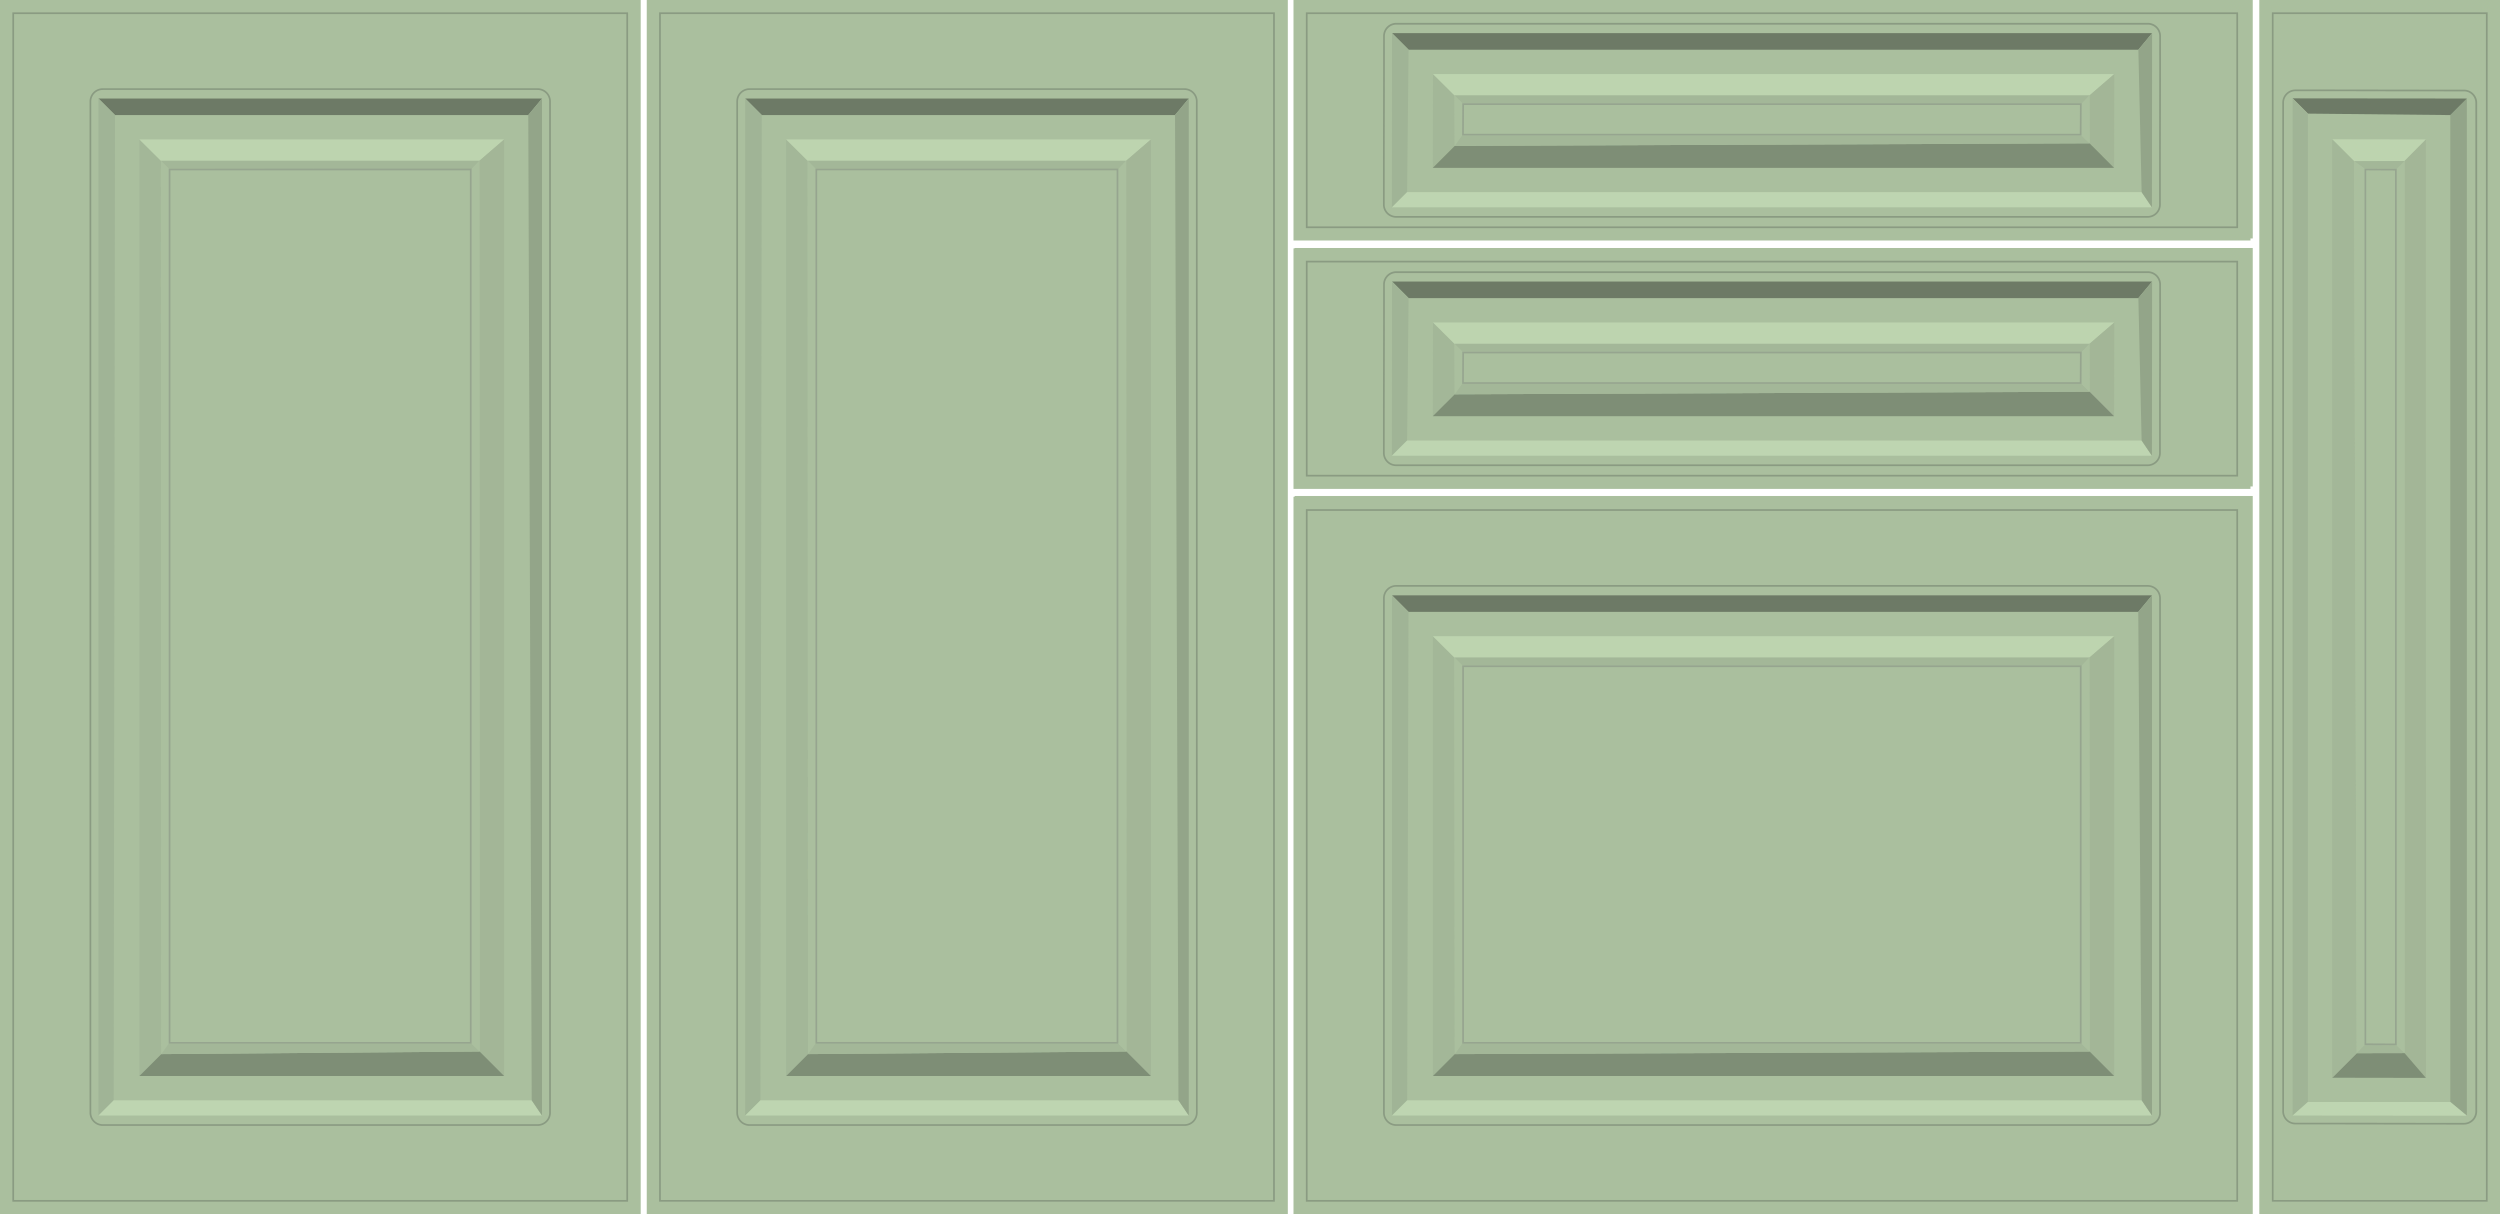 <svg id="Layer_1" data-name="Layer 1" xmlns="http://www.w3.org/2000/svg" viewBox="0 0 5000 2428.14">
  <defs>
    <style>
      .cls-1 {
        fill: #abc09f;
      }

      .cls-2 {
        fill: #7d847a;
      }

      .cls-10, .cls-11, .cls-13, .cls-14, .cls-15, .cls-16, .cls-17, .cls-18, .cls-19, .cls-2, .cls-20, .cls-21, .cls-3, .cls-4, .cls-5, .cls-6, .cls-7, .cls-8, .cls-9 {
        fill-rule: evenodd;
      }

      .cls-3 {
        fill: #6d7b66;
      }

      .cls-4 {
        fill: #a1b496;
      }

      .cls-5 {
        fill: #bdd5b0;
      }

      .cls-6 {
        fill: #93a589;
      }

      .cls-7 {
        fill: #a3b798;
      }

      .cls-8 {
        fill: #c0d8b3;
      }

      .cls-9 {
        fill: #b3c8a7;
      }

      .cls-10 {
        fill: #7e8e75;
      }

      .cls-11 {
        fill: #899383;
      }

      .cls-12, .cls-21 {
        fill: #aabf9e;
      }

      .cls-13 {
        fill: #8a9b82;
      }

      .cls-14 {
        fill: #6d7a66;
      }

      .cls-15 {
        fill: #a0b496;
      }

      .cls-16 {
        fill: #bed5b1;
      }

      .cls-17 {
        fill: #bdd4af;
      }

      .cls-18 {
        fill: #a3b697;
      }

      .cls-19 {
        fill: #7e8e76;
      }

      .cls-20 {
        fill: #96a58f;
      }
    </style>
  </defs>
  <title>V120_Drept</title>
  <g>
    <g>
      <g id="Usa-Dr">
        <rect class="cls-1" x="4519.23" width="480.77" height="2428.13"/>
        <path class="cls-2" d="M4975.27,3688.85V1310.19H4544V3688.85Zm-3.44-2375.21H4547.4V3685.42h424.43Z" transform="translate(0 -1285.47)"/>
        <path class="cls-2" d="M4954.78,1491.74a26.34,26.34,0,0,0-26.33-26.33H4590.77a26.34,26.34,0,0,0-26.33,26.33V3514.38a26.33,26.33,0,0,0,26.33,26.32h337.68a26.33,26.33,0,0,0,26.33-26.32Zm-3.43,0a22.91,22.91,0,0,0-22.9-22.91H4590.77a22.9,22.9,0,0,0-22.89,22.91V3514.38a22.89,22.89,0,0,0,22.89,22.9h337.68a22.9,22.9,0,0,0,22.9-22.9Z" transform="translate(0 -1285.47)"/>
        <path class="cls-3" d="M4582.19,1485.92,4615.3,1519h294.27l27.47-33.12Z" transform="translate(0 -1285.47)"/>
        <path class="cls-4" d="M4615.3,1519l-33.11-33.12V3520l30.5-30.5Z" transform="translate(0 -1285.47)"/>
        <path class="cls-5" d="M4612.69,3489.53l-30.5,30.5H4937l-20.6-30.5Z" transform="translate(0 -1285.47)"/>
        <path class="cls-6" d="M4916.44,3489.53,4937,3520V1485.92L4909.57,1519Z" transform="translate(0 -1285.47)"/>
        <path class="cls-7" d="M4707.1,1610.52l.77,1786.62L4664,3441V1567.77Z" transform="translate(0 -1285.47)"/>
        <path class="cls-8" d="M4861.41,1567.77l-49.59,42.72-104.72,0L4664,1567.77Z" transform="translate(0 -1285.47)"/>
        <path class="cls-9" d="M4811.82,1610.49l49.59-42.72V3441l-49.05-49Z" transform="translate(0 -1285.47)"/>
        <path class="cls-10" d="M4707.87,3397.14l104.49-5.22,49.05,49H4664Z" transform="translate(0 -1285.47)"/>
        <path class="cls-11" d="M4796.19,1626.14h-73.46V3376.28h73.46Zm-70,3.44h66.59V3372.85h-66.59Z" transform="translate(0 -1285.47)"/>
      </g>
      <g id="Sertar-jos">
        <rect class="cls-1" x="2589.29" y="991.96" width="1916.21" height="1436.17"/>
        <path class="cls-2" d="M4480.76,3688.85V2302.15H2614v1386.7Zm-3.44-1383.26H2617.45V3685.42H4477.32Z" transform="translate(0 -1285.47)"/>
        <path class="cls-2" d="M4326.35,2480.31A26.34,26.34,0,0,0,4300,2454H2794.76a26.34,26.34,0,0,0-26.33,26.33V3510.94a26.34,26.34,0,0,0,26.33,26.33H4300a26.34,26.34,0,0,0,26.33-26.33Zm-3.43,0a22.91,22.91,0,0,0-22.9-22.91H2794.76a22.91,22.91,0,0,0-22.9,22.91V3510.94a22.91,22.91,0,0,0,22.9,22.91H4300a22.91,22.91,0,0,0,22.9-22.91Z" transform="translate(0 -1285.47)"/>
        <path class="cls-3" d="M2786.17,2474.44l33.12,33.11H4281.14l27.47-33.11Z" transform="translate(0 -1285.47)"/>
        <path class="cls-4" d="M2819.29,2507.55l-33.12-33.11V3516.6l30.51-30.51Z" transform="translate(0 -1285.47)"/>
        <path class="cls-5" d="M2816.68,3486.09l-30.51,30.51H4308.61L4288,3486.09Z" transform="translate(0 -1285.47)"/>
        <path class="cls-6" d="M4288,3486.09l20.61,30.51V2474.44l-27.47,33.11Z" transform="translate(0 -1285.47)"/>
        <path class="cls-7" d="M2911.09,2599l.76,794.67L2868,3437.53V2556.28Z" transform="translate(0 -1285.47)"/>
        <path class="cls-8" d="M4233,2556.28,4183.39,2599l-1272.3,0L2868,2556.28Z" transform="translate(0 -1285.47)"/>
        <path class="cls-9" d="M4183.39,2599l49.59-42.72v881.25l-49-49.05Z" transform="translate(0 -1285.47)"/>
        <path class="cls-10" d="M2911.85,3393.7l1272.08-5.22,49,49.05H2868Z" transform="translate(0 -1285.47)"/>
        <path class="cls-11" d="M4167.75,2614.66h-1241v758.19h1241Zm-1237.6,3.44H4164.32v751.31H2930.15Z" transform="translate(0 -1285.47)"/>
      </g>
      <g id="Sertar-Mj">
        <rect class="cls-1" x="2589.29" y="495.98" width="1916.21" height="476.92"/>
        <path class="cls-2" d="M4480.76,2233.62V1806.17H2614v427.45Zm-3.44-424H2617.45v420.59H4477.32Z" transform="translate(0 -1285.47)"/>
        <path class="cls-2" d="M4326.35,1854.34A26.34,26.34,0,0,0,4300,1828H2794.76a26.34,26.34,0,0,0-26.33,26.33v331.29a26.34,26.34,0,0,0,26.33,26.33H4300a26.34,26.34,0,0,0,26.33-26.33Zm-3.43,0a22.91,22.91,0,0,0-22.9-22.91H2794.76a22.91,22.91,0,0,0-22.9,22.91v331.29a22.91,22.91,0,0,0,22.9,22.91H4300a22.91,22.91,0,0,0,22.9-22.91Z" transform="translate(0 -1285.47)"/>
        <path class="cls-3" d="M2786.17,1848.53l33.12,33.12H4281.14l27.47-33.12Z" transform="translate(0 -1285.47)"/>
        <path class="cls-4" d="M2819.29,1881.65l-33.12-33.12v342.76l30.51-30.51Z" transform="translate(0 -1285.47)"/>
        <path class="cls-5" d="M2816.68,2160.78l-30.51,30.51H4308.61L4288,2160.78Z" transform="translate(0 -1285.47)"/>
        <path class="cls-6" d="M4288,2160.78l20.61,30.51V1848.53l-27.47,33.12Z" transform="translate(0 -1285.47)"/>
        <path class="cls-7" d="M2911.09,1973.12l.76,95.27L2868,2112.23V1930.38Z" transform="translate(0 -1285.47)"/>
        <path class="cls-8" d="M4233,1930.38l-49.59,42.72-1272.3,0L2868,1930.38Z" transform="translate(0 -1285.47)"/>
        <path class="cls-9" d="M4183.39,1973.1l49.59-42.72v181.85l-49-49.05Z" transform="translate(0 -1285.47)"/>
        <path class="cls-10" d="M2911.85,2068.39l1272.08-5.21,49,49.05H2868Z" transform="translate(0 -1285.47)"/>
        <path class="cls-11" d="M4167.75,1988.76h-1241v58.78h1241Zm-1237.6,3.43H4164.32v51.91H2930.15Z" transform="translate(0 -1285.47)"/>
      </g>
      <g id="Sertar-Sus">
        <rect class="cls-1" x="2589.29" y="0.01" width="1916.21" height="476.92"/>
        <path class="cls-2" d="M4480.76,1737.65V1310.2H2614v427.45Zm-3.44-424H2617.45v420.59H4477.32Z" transform="translate(0 -1285.47)"/>
        <path class="cls-2" d="M4326.35,1358.37A26.34,26.34,0,0,0,4300,1332H2794.76a26.34,26.34,0,0,0-26.33,26.33v331.29a26.34,26.34,0,0,0,26.33,26.33H4300a26.34,26.34,0,0,0,26.33-26.33Zm-3.43,0a22.91,22.91,0,0,0-22.9-22.91H2794.76a22.91,22.91,0,0,0-22.9,22.91v331.29a22.91,22.91,0,0,0,22.9,22.91H4300a22.91,22.91,0,0,0,22.9-22.91Z" transform="translate(0 -1285.47)"/>
        <path class="cls-3" d="M2786.17,1352.56l33.12,33.12H4281.14l27.47-33.12Z" transform="translate(0 -1285.47)"/>
        <path class="cls-4" d="M2819.29,1385.68l-33.12-33.12v342.76l30.51-30.51Z" transform="translate(0 -1285.47)"/>
        <path class="cls-5" d="M2816.68,1664.81l-30.51,30.51H4308.61L4288,1664.81Z" transform="translate(0 -1285.47)"/>
        <path class="cls-6" d="M4288,1664.81l20.61,30.51V1352.56l-27.47,33.12Z" transform="translate(0 -1285.47)"/>
        <path class="cls-7" d="M2911.09,1477.15l.76,95.27L2868,1616.25V1434.41Z" transform="translate(0 -1285.47)"/>
        <path class="cls-8" d="M4233,1434.41l-49.59,42.72-1272.3,0L2868,1434.41Z" transform="translate(0 -1285.47)"/>
        <path class="cls-9" d="M4183.39,1477.13l49.59-42.72v181.84l-49-49Z" transform="translate(0 -1285.47)"/>
        <path class="cls-10" d="M2911.85,1572.42l1272.08-5.22,49,49H2868Z" transform="translate(0 -1285.47)"/>
        <path class="cls-11" d="M4167.75,1492.79h-1241v58.78h1241Zm-1237.6,3.43H4164.32v51.91H2930.15Z" transform="translate(0 -1285.47)"/>
      </g>
      <g id="Usa-Mj">
        <rect class="cls-12" x="1294.64" width="1280.91" height="2428.13"/>
        <path class="cls-13" d="M2550.81,3688.85V1310.19H1319.37V3688.85Zm-3.43-2375.21H1322.81V3685.42H2547.38Z" transform="translate(0 -1285.47)"/>
        <path class="cls-13" d="M2396.41,1488.3a26.33,26.33,0,0,0-26.33-26.32h-870a26.32,26.32,0,0,0-26.32,26.32V3510.94a26.33,26.33,0,0,0,26.32,26.33h870a26.34,26.34,0,0,0,26.33-26.33Zm-3.44,0a22.89,22.89,0,0,0-22.89-22.9h-870a22.89,22.89,0,0,0-22.89,22.9V3510.94a22.9,22.9,0,0,0,22.89,22.91h870a22.9,22.9,0,0,0,22.89-22.91Z" transform="translate(0 -1285.47)"/>
        <path class="cls-14" d="M1491.53,1482.49l33.12,33.11h826.54l27.47-33.11Z" transform="translate(0 -1285.47)"/>
        <path class="cls-15" d="M1524.65,1515.6l-33.12-33.11V3516.6l30.5-30.51Z" transform="translate(0 -1285.47)"/>
        <path class="cls-16" d="M1522,3486.09l-30.5,30.51h887.13l-20.6-30.51Z" transform="translate(0 -1285.47)"/>
        <path class="cls-6" d="M2358.06,3486.09l20.6,30.51V1482.49l-27.47,33.11Z" transform="translate(0 -1285.47)"/>
        <path class="cls-7" d="M1616.44,1607.09l.77,1786.61-43.84,43.83V1564.33Z" transform="translate(0 -1285.47)"/>
        <path class="cls-17" d="M2303,1564.33l-49.58,42.72-637,0-43.07-42.74Z" transform="translate(0 -1285.47)"/>
        <path class="cls-18" d="M2253.45,1607.05l49.58-42.72v1873.2L2254,3388.48Z" transform="translate(0 -1285.47)"/>
        <path class="cls-19" d="M1617.21,3393.7l636.77-5.22,49.05,49.05H1573.37Z" transform="translate(0 -1285.47)"/>
        <path class="cls-20" d="M2237.81,1622.71H1632.07V3372.85h605.74Zm-602.3,3.43h598.86V3369.41H1635.51Z" transform="translate(0 -1285.47)"/>
      </g>
      <g id="Usa-St">
        <rect class="cls-12" width="1280.91" height="2428.13"/>
        <path class="cls-13" d="M1256.17,3688.85V1310.19H24.73V3688.85Zm-3.43-2375.21H28.17V3685.42H1252.74Z" transform="translate(0 -1285.47)"/>
        <path class="cls-13" d="M1101.76,1488.3a26.32,26.32,0,0,0-26.32-26.32h-870a26.33,26.33,0,0,0-26.33,26.32V3510.94a26.34,26.34,0,0,0,26.33,26.33h870a26.33,26.33,0,0,0,26.32-26.33Zm-3.43,0a22.89,22.89,0,0,0-22.89-22.9h-870a22.89,22.89,0,0,0-22.89,22.9V3510.94a22.9,22.9,0,0,0,22.89,22.91h870a22.9,22.9,0,0,0,22.89-22.91Z" transform="translate(0 -1285.47)"/>
        <path class="cls-14" d="M196.89,1482.49,230,1515.6h826.55l27.47-33.11Z" transform="translate(0 -1285.47)"/>
        <path class="cls-15" d="M230,1515.6l-33.11-33.11V3516.6l30.5-30.51Z" transform="translate(0 -1285.47)"/>
        <path class="cls-16" d="M227.39,3486.09l-30.5,30.51H1084l-20.6-30.51Z" transform="translate(0 -1285.47)"/>
        <path class="cls-6" d="M1063.42,3486.09l20.6,30.51V1482.49l-27.47,33.11Z" transform="translate(0 -1285.47)"/>
        <path class="cls-7" d="M321.8,1607.09l.77,1786.61-43.84,43.83V1564.33Z" transform="translate(0 -1285.47)"/>
        <path class="cls-17" d="M1008.39,1564.33l-49.59,42.72-637,0-43.07-42.74Z" transform="translate(0 -1285.47)"/>
        <path class="cls-18" d="M958.8,1607.05l49.59-42.72v1873.2l-49-49.05Z" transform="translate(0 -1285.47)"/>
        <path class="cls-19" d="M322.57,3393.7l636.77-5.22,49,49.05H278.73Z" transform="translate(0 -1285.47)"/>
        <path class="cls-20" d="M943.17,1622.71H337.43V3372.85H943.17Zm-602.3,3.43H939.73V3369.41H340.87Z" transform="translate(0 -1285.47)"/>
      </g>
    </g>
    <g id="Sertar-Jos-2" data-name="Sertar-Jos">
      <rect class="cls-12" x="2587" y="993.59" width="1913.92" height="1434.54"/>
      <path class="cls-13" d="M4476.18,3688.85V2303.79H2611.73V3688.85Zm-3.44-1381.63H2615.16v1378.2H4472.74Z" transform="translate(0 -1285.47)"/>
      <path class="cls-13" d="M4321.77,2481.84a26.32,26.32,0,0,0-26.33-26.32h-1503a26.33,26.33,0,0,0-26.33,26.32v1029.1a26.34,26.34,0,0,0,26.33,26.33h1503a26.33,26.33,0,0,0,26.33-26.33Zm-3.43,0a22.9,22.9,0,0,0-22.9-22.9h-1503a22.9,22.9,0,0,0-22.9,22.9v1029.1a22.91,22.91,0,0,0,22.9,22.91h1503a22.91,22.91,0,0,0,22.9-22.91Z" transform="translate(0 -1285.47)"/>
      <path class="cls-14" d="M2783.88,2476.08l33.12,33.11H4276.56l27.47-33.11Z" transform="translate(0 -1285.47)"/>
      <path class="cls-15" d="M2817,2509.19l-33.12-33.11V3516.6l30.51-30.51Z" transform="translate(0 -1285.47)"/>
      <path class="cls-16" d="M2814.39,3486.09l-30.51,30.51H4304l-20.61-30.51Z" transform="translate(0 -1285.47)"/>
      <path class="cls-6" d="M4283.42,3486.09,4304,3516.6V2476.08l-27.47,33.11Z" transform="translate(0 -1285.47)"/>
      <path class="cls-7" d="M2908.8,2600.68l.76,793-43.83,43.83V2557.92Z" transform="translate(0 -1285.47)"/>
      <path class="cls-17" d="M4228.4,2557.92l-49.59,42.72-1270,0-43.07-42.74Z" transform="translate(0 -1285.47)"/>
      <path class="cls-18" d="M4178.81,2600.64l49.59-42.72v879.61l-49-49.05Z" transform="translate(0 -1285.47)"/>
      <path class="cls-19" d="M2909.56,3393.7l1269.79-5.22,49,49.05H2865.73Z" transform="translate(0 -1285.47)"/>
      <path class="cls-7" d="M2908.8,2600.66l15.63,15.67,1238.75.82,15.63-16.49Z" transform="translate(0 -1285.47)"/>
      <path class="cls-21" d="M2908.8,2600.68l.76,793,14.87-20.85,0-756.52Z" transform="translate(0 -1285.47)"/>
      <path class="cls-7" d="M2924.43,3372.85l-14.87,20.85,1269.79-5.22-16.17-15.63Z" transform="translate(0 -1285.47)"/>
      <path class="cls-21" d="M4178.81,2600.68l.54,787.8-16.12-15.63v-755.7Z" transform="translate(0 -1285.47)"/>
      <path class="cls-20" d="M4163.18,2616.3H2924.43v756.55H4163.18Zm-1235.32,3.43H4159.74v749.68H2927.86Z" transform="translate(0 -1285.47)"/>
    </g>
    <g id="Sertar-Mj1">
      <rect class="cls-12" x="2587" y="496.79" width="1913.92" height="481.01"/>
      <path class="cls-13" d="M4476.18,2238.54V1807H2611.73v431.55Zm-3.44-428.11H2615.16v424.68H4472.74Z" transform="translate(0 -1285.47)"/>
      <path class="cls-13" d="M4321.94,1854.28a26.33,26.33,0,0,0-26.33-26.32h-1503a26.32,26.32,0,0,0-26.32,26.32c0,211-.34,126.16-.34,337.11a26.34,26.34,0,0,0,26.33,26.33h1503a26.34,26.34,0,0,0,26.33-26.33C4321.61,1980.44,4321.94,2065.23,4321.94,1854.28Zm-3.44,0a22.85,22.85,0,0,0-22.89-22.73h-1503a22.86,22.86,0,0,0-22.89,22.73c0,211-.33,126.16-.33,337.11a22.9,22.9,0,0,0,22.89,22.91h1503a22.91,22.91,0,0,0,22.9-22.91C4318.18,1980.44,4318.5,2065.23,4318.5,1854.28Z" transform="translate(0 -1285.47)"/>
      <path class="cls-14" d="M2784.05,1848.56l33.11,33.12H4276.72l27.48-33.12Z" transform="translate(0 -1285.47)"/>
      <path class="cls-15" d="M2817.16,1881.68l-33.11-33.12-.33,348.43,30.5-30.5Z" transform="translate(0 -1285.47)"/>
      <path class="cls-16" d="M2814.22,2166.49l-30.5,30.5H4303.86l-20.6-30.5Z" transform="translate(0 -1285.47)"/>
      <path class="cls-6" d="M4283.26,2166.49l20.6,30.5.34-348.43-27.48,33.12Z" transform="translate(0 -1285.47)"/>
      <path class="cls-7" d="M2909,1973.16l.44,100.94-43.84,43.83.33-187.52Z" transform="translate(0 -1285.47)"/>
      <path class="cls-17" d="M4228.57,1930.41,4179,1973.13l-1270,0-43.07-42.74Z" transform="translate(0 -1285.47)"/>
      <path class="cls-18" d="M4179,1973.13l49.59-42.72-.34,187.52-49-49Z" transform="translate(0 -1285.47)"/>
      <path class="cls-19" d="M2909.4,2074.1l1269.78-5.22,49,49H2865.56Z" transform="translate(0 -1285.47)"/>
      <path class="cls-7" d="M2909,1973.15l15.63,15.67,1238.75.81,15.64-16.48Z" transform="translate(0 -1285.47)"/>
      <path class="cls-21" d="M2909,1973.16l.43,100.94,14.86-20.86.3-64.42Z" transform="translate(0 -1285.47)"/>
      <path class="cls-7" d="M2924.26,2053.24l-14.86,20.86,1269.78-5.22L4163,2053.24Z" transform="translate(0 -1285.47)"/>
      <path class="cls-21" d="M4179,1973.16l.2,95.72-16.11-15.64.33-63.61Z" transform="translate(0 -1285.47)"/>
      <path class="cls-20" d="M4163.34,1988.79H2924.59l-.33,64.45H4163ZM2928,1992.22H4159.91l-.33,57.59H2927.7Z" transform="translate(0 -1285.47)"/>
    </g>
    <g id="Sertar-Sus1">
      <rect class="cls-12" x="2587" width="1913.92" height="481.01"/>
      <path class="cls-13" d="M4476.18,1741.75V1310.19H2611.73v431.56Zm-3.44-428.11H2615.16v424.68H4472.74Z" transform="translate(0 -1285.47)"/>
      <path class="cls-13" d="M4321.94,1357.49a26.34,26.34,0,0,0-26.33-26.33h-1503a26.33,26.33,0,0,0-26.32,26.33c0,211-.34,126.16-.34,337.11a26.33,26.33,0,0,0,26.33,26.32h1503a26.33,26.33,0,0,0,26.33-26.32C4321.61,1483.65,4321.94,1568.44,4321.94,1357.49Zm-3.44,0a22.86,22.86,0,0,0-22.89-22.74h-1503a22.87,22.87,0,0,0-22.89,22.74c0,211-.33,126.16-.33,337.11a22.89,22.89,0,0,0,22.89,22.9h1503a22.9,22.9,0,0,0,22.9-22.9C4318.18,1483.65,4318.5,1568.44,4318.5,1357.49Z" transform="translate(0 -1285.47)"/>
      <path class="cls-14" d="M2784.05,1351.77l33.11,33.11H4276.72l27.48-33.11Z" transform="translate(0 -1285.47)"/>
      <path class="cls-15" d="M2817.16,1384.88l-33.11-33.11-.33,348.43,30.5-30.51Z" transform="translate(0 -1285.47)"/>
      <path class="cls-16" d="M2814.22,1669.69l-30.5,30.51H4303.86l-20.6-30.51Z" transform="translate(0 -1285.47)"/>
      <path class="cls-6" d="M4283.26,1669.69l20.6,30.51.34-348.43-27.48,33.11Z" transform="translate(0 -1285.47)"/>
      <path class="cls-7" d="M2909,1476.37l.44,100.94-43.84,43.83.33-187.53Z" transform="translate(0 -1285.47)"/>
      <path class="cls-17" d="M4228.57,1433.61,4179,1476.33l-1270,0-43.07-42.75Z" transform="translate(0 -1285.47)"/>
      <path class="cls-18" d="M4179,1476.33l49.59-42.72-.34,187.53-49-49.05Z" transform="translate(0 -1285.47)"/>
      <path class="cls-19" d="M2909.4,1577.31l1269.78-5.22,49,49.05H2865.56Z" transform="translate(0 -1285.47)"/>
      <path class="cls-7" d="M2909,1476.36l15.63,15.67,1238.75.81,15.64-16.48Z" transform="translate(0 -1285.47)"/>
      <path class="cls-21" d="M2909,1476.37l.43,100.94,14.86-20.86.3-64.42Z" transform="translate(0 -1285.47)"/>
      <path class="cls-7" d="M2924.26,1556.45l-14.86,20.86,1269.78-5.22L4163,1556.45Z" transform="translate(0 -1285.47)"/>
      <path class="cls-21" d="M4179,1476.37l.2,95.72-16.11-15.64.33-63.61Z" transform="translate(0 -1285.47)"/>
      <path class="cls-20" d="M4163.34,1492H2924.59l-.33,64.46H4163ZM2928,1495.43H4159.91l-.33,57.59H2927.7Z" transform="translate(0 -1285.47)"/>
    </g>
    <g id="Sertar-Sus2">
      <rect class="cls-12" x="4518.99" width="481.01" height="2428.12"/>
      <path class="cls-13" d="M4543.73,3688.87h431.55V1310.2H4543.73Zm428.11-3.43V1313.64H4547.15v2371.8Z" transform="translate(0 -1285.47)"/>
      <path class="cls-13" d="M4928,3534.62a26.33,26.33,0,0,0,26.32-26.33V1491.11a26.33,26.33,0,0,0-26.32-26.33c-210.95,0-126.16-.33-337.11-.33a26.34,26.34,0,0,0-26.33,26.33V3508a26.34,26.34,0,0,0,26.33,26.33C4801.83,3534.29,4717,3534.62,4928,3534.62Zm0-3.44a22.85,22.85,0,0,0,22.73-22.89V1491.11a22.86,22.86,0,0,0-22.73-22.89c-210.95,0-126.16-.34-337.11-.34a22.91,22.91,0,0,0-22.91,22.9V3508a22.91,22.91,0,0,0,22.91,22.9C4801.83,3530.86,4717,3531.18,4928,3531.18Z" transform="translate(0 -1285.47)"/>
      <path class="cls-6" d="M4933.71,1482.53l-33.12,33.11V3489.41l33.12,27.47Z" transform="translate(0 -1285.47)"/>
      <path class="cls-14" d="M4900.59,1515.64l33.12-33.11-348.44-.34,30.51,30.51Z" transform="translate(0 -1285.47)"/>
      <path class="cls-15" d="M4615.78,1512.7l-30.51-30.51V3516.55l30.51-27.14Z" transform="translate(0 -1285.47)"/>
      <path class="cls-16" d="M4615.78,3489.41l-30.51,27.14,348.44.33-33.12-27.47Z" transform="translate(0 -1285.47)"/>
      <path class="cls-17" d="M4809.11,1607.44l-100.94.43L4664.34,1564l187.52.33Z" transform="translate(0 -1285.47)"/>
      <path class="cls-18" d="M4851.86,3441.25l-42.72-49.59,0-1784.22,42.74-43.07Z" transform="translate(0 -1285.47)"/>
      <path class="cls-19" d="M4809.14,3391.66l42.72,49.59-187.52-.33,49.05-49.05Z" transform="translate(0 -1285.47)"/>
      <path class="cls-7" d="M4708.17,1607.87l5.22,1784-49.05,49.05V1564Z" transform="translate(0 -1285.47)"/>
      <path class="cls-21" d="M4809.12,1607.44l-15.67,15.63-.82,1753,16.49,15.64Z" transform="translate(0 -1285.47)"/>
      <path class="cls-7" d="M4809.11,1607.44l-100.94.43,20.85,14.87,64.43.3Z" transform="translate(0 -1285.47)"/>
      <path class="cls-21" d="M4729,1622.74l-20.85-14.87,5.22,1784,15.63-16.18Z" transform="translate(0 -1285.47)"/>
      <path class="cls-7" d="M4809.11,3391.66l-95.72.21,15.63-16.12,63.61.33Z" transform="translate(0 -1285.47)"/>
      <path class="cls-20" d="M4793.48,3376V1623.07l-64.46-.33v1753Zm-3.43-1749.51V3372.59l-57.59-.33V1626.17Z" transform="translate(0 -1285.47)"/>
    </g>
    <g id="Usa-Mj1">
      <rect class="cls-12" width="1280.91" height="2428.13"/>
      <path class="cls-13" d="M1256.17,3688.85V1310.19H24.73V3688.85Zm-3.43-2375.21H28.17V3685.42H1252.74Z" transform="translate(0 -1285.47)"/>
      <path class="cls-13" d="M1101.76,1488.3a26.32,26.32,0,0,0-26.32-26.32h-870a26.33,26.33,0,0,0-26.33,26.32V3510.94a26.34,26.34,0,0,0,26.33,26.33h870a26.33,26.33,0,0,0,26.32-26.33Zm-3.43,0a22.89,22.89,0,0,0-22.89-22.9h-870a22.89,22.89,0,0,0-22.89,22.9V3510.94a22.9,22.9,0,0,0,22.89,22.91h870a22.9,22.9,0,0,0,22.89-22.91Z" transform="translate(0 -1285.47)"/>
      <path class="cls-14" d="M196.89,1482.49,230,1515.6h826.55l27.47-33.11Z" transform="translate(0 -1285.47)"/>
      <path class="cls-15" d="M230,1515.6l-33.11-33.11V3516.6l30.5-30.51Z" transform="translate(0 -1285.47)"/>
      <path class="cls-16" d="M227.39,3486.09l-30.5,30.51H1084l-20.6-30.51Z" transform="translate(0 -1285.47)"/>
      <path class="cls-6" d="M1063.42,3486.09l20.6,30.51V1482.49l-27.47,33.11Z" transform="translate(0 -1285.47)"/>
      <path class="cls-7" d="M321.8,1607.09l.77,1786.61-43.84,43.83V1564.33Z" transform="translate(0 -1285.47)"/>
      <path class="cls-17" d="M1008.39,1564.33l-49.59,42.72-637,0-43.07-42.74Z" transform="translate(0 -1285.47)"/>
      <path class="cls-18" d="M958.8,1607.05l49.59-42.72v1873.2l-49-49.05Z" transform="translate(0 -1285.47)"/>
      <path class="cls-19" d="M322.57,3393.7l636.77-5.22,49,49.05H278.73Z" transform="translate(0 -1285.47)"/>
      <path class="cls-7" d="M321.8,1607.07l15.63,15.67,605.74.82,15.63-16.49Z" transform="translate(0 -1285.47)"/>
      <path class="cls-21" d="M321.8,1607.09l.77,1786.61,14.86-20.85,0-1750.11Z" transform="translate(0 -1285.47)"/>
      <path class="cls-7" d="M337.43,3372.85l-14.86,20.85,636.77-5.22-16.17-15.63Z" transform="translate(0 -1285.47)"/>
      <path class="cls-21" d="M958.8,1607.09l.54,1781.39-16.12-15.63V1623.56Z" transform="translate(0 -1285.47)"/>
      <path class="cls-20" d="M943.17,1622.71H337.43V3372.85H943.17Zm-602.3,3.43H939.73V3369.41H340.87Z" transform="translate(0 -1285.47)"/>
    </g>
    <g id="Usa-St1">
      <rect class="cls-12" x="1293.5" width="1280.91" height="2428.13"/>
      <path class="cls-13" d="M2549.67,3688.85V1310.19H1318.23V3688.85Zm-3.44-2375.21H1321.66V3685.42H2546.23Z" transform="translate(0 -1285.47)"/>
      <path class="cls-13" d="M2395.26,1488.3a26.33,26.33,0,0,0-26.33-26.32H1499a26.33,26.33,0,0,0-26.33,26.32V3510.94a26.34,26.34,0,0,0,26.33,26.33h870a26.34,26.34,0,0,0,26.33-26.33Zm-3.43,0a22.9,22.9,0,0,0-22.9-22.9H1499a22.89,22.89,0,0,0-22.89,22.9V3510.94a22.9,22.9,0,0,0,22.89,22.91h870a22.91,22.91,0,0,0,22.9-22.91Z" transform="translate(0 -1285.47)"/>
      <path class="cls-14" d="M1490.38,1482.49l33.12,33.11h826.55l27.47-33.11Z" transform="translate(0 -1285.47)"/>
      <path class="cls-15" d="M1523.5,1515.6l-33.12-33.11V3516.6l30.51-30.51Z" transform="translate(0 -1285.47)"/>
      <path class="cls-16" d="M1520.89,3486.09l-30.51,30.51h887.14l-20.61-30.51Z" transform="translate(0 -1285.47)"/>
      <path class="cls-6" d="M2356.91,3486.09l20.61,30.51V1482.49l-27.47,33.11Z" transform="translate(0 -1285.47)"/>
      <path class="cls-7" d="M1615.3,1607.09l.76,1786.61-43.83,43.83V1564.33Z" transform="translate(0 -1285.47)"/>
      <path class="cls-17" d="M2301.89,1564.33l-49.59,42.72-637,0-43.07-42.74Z" transform="translate(0 -1285.47)"/>
      <path class="cls-18" d="M2252.3,1607.05l49.59-42.72v1873.2l-49-49.05Z" transform="translate(0 -1285.47)"/>
      <path class="cls-19" d="M1616.06,3393.7l636.78-5.22,49,49.05H1572.23Z" transform="translate(0 -1285.47)"/>
      <path class="cls-7" d="M1615.3,1607.07l15.63,15.67,605.73.82,15.64-16.49Z" transform="translate(0 -1285.47)"/>
      <path class="cls-21" d="M1615.3,1607.09l.76,1786.61,14.87-20.85,0-1750.11Z" transform="translate(0 -1285.47)"/>
      <path class="cls-7" d="M1630.93,3372.85l-14.87,20.85,636.78-5.22-16.18-15.63Z" transform="translate(0 -1285.47)"/>
      <path class="cls-21" d="M2252.3,1607.09l.54,1781.39-16.12-15.63V1623.56Z" transform="translate(0 -1285.47)"/>
      <path class="cls-20" d="M2236.66,1622.71H1630.93V3372.85h605.73Zm-602.3,3.43h598.87V3369.41H1634.36Z" transform="translate(0 -1285.47)"/>
    </g>
  </g>
</svg>
